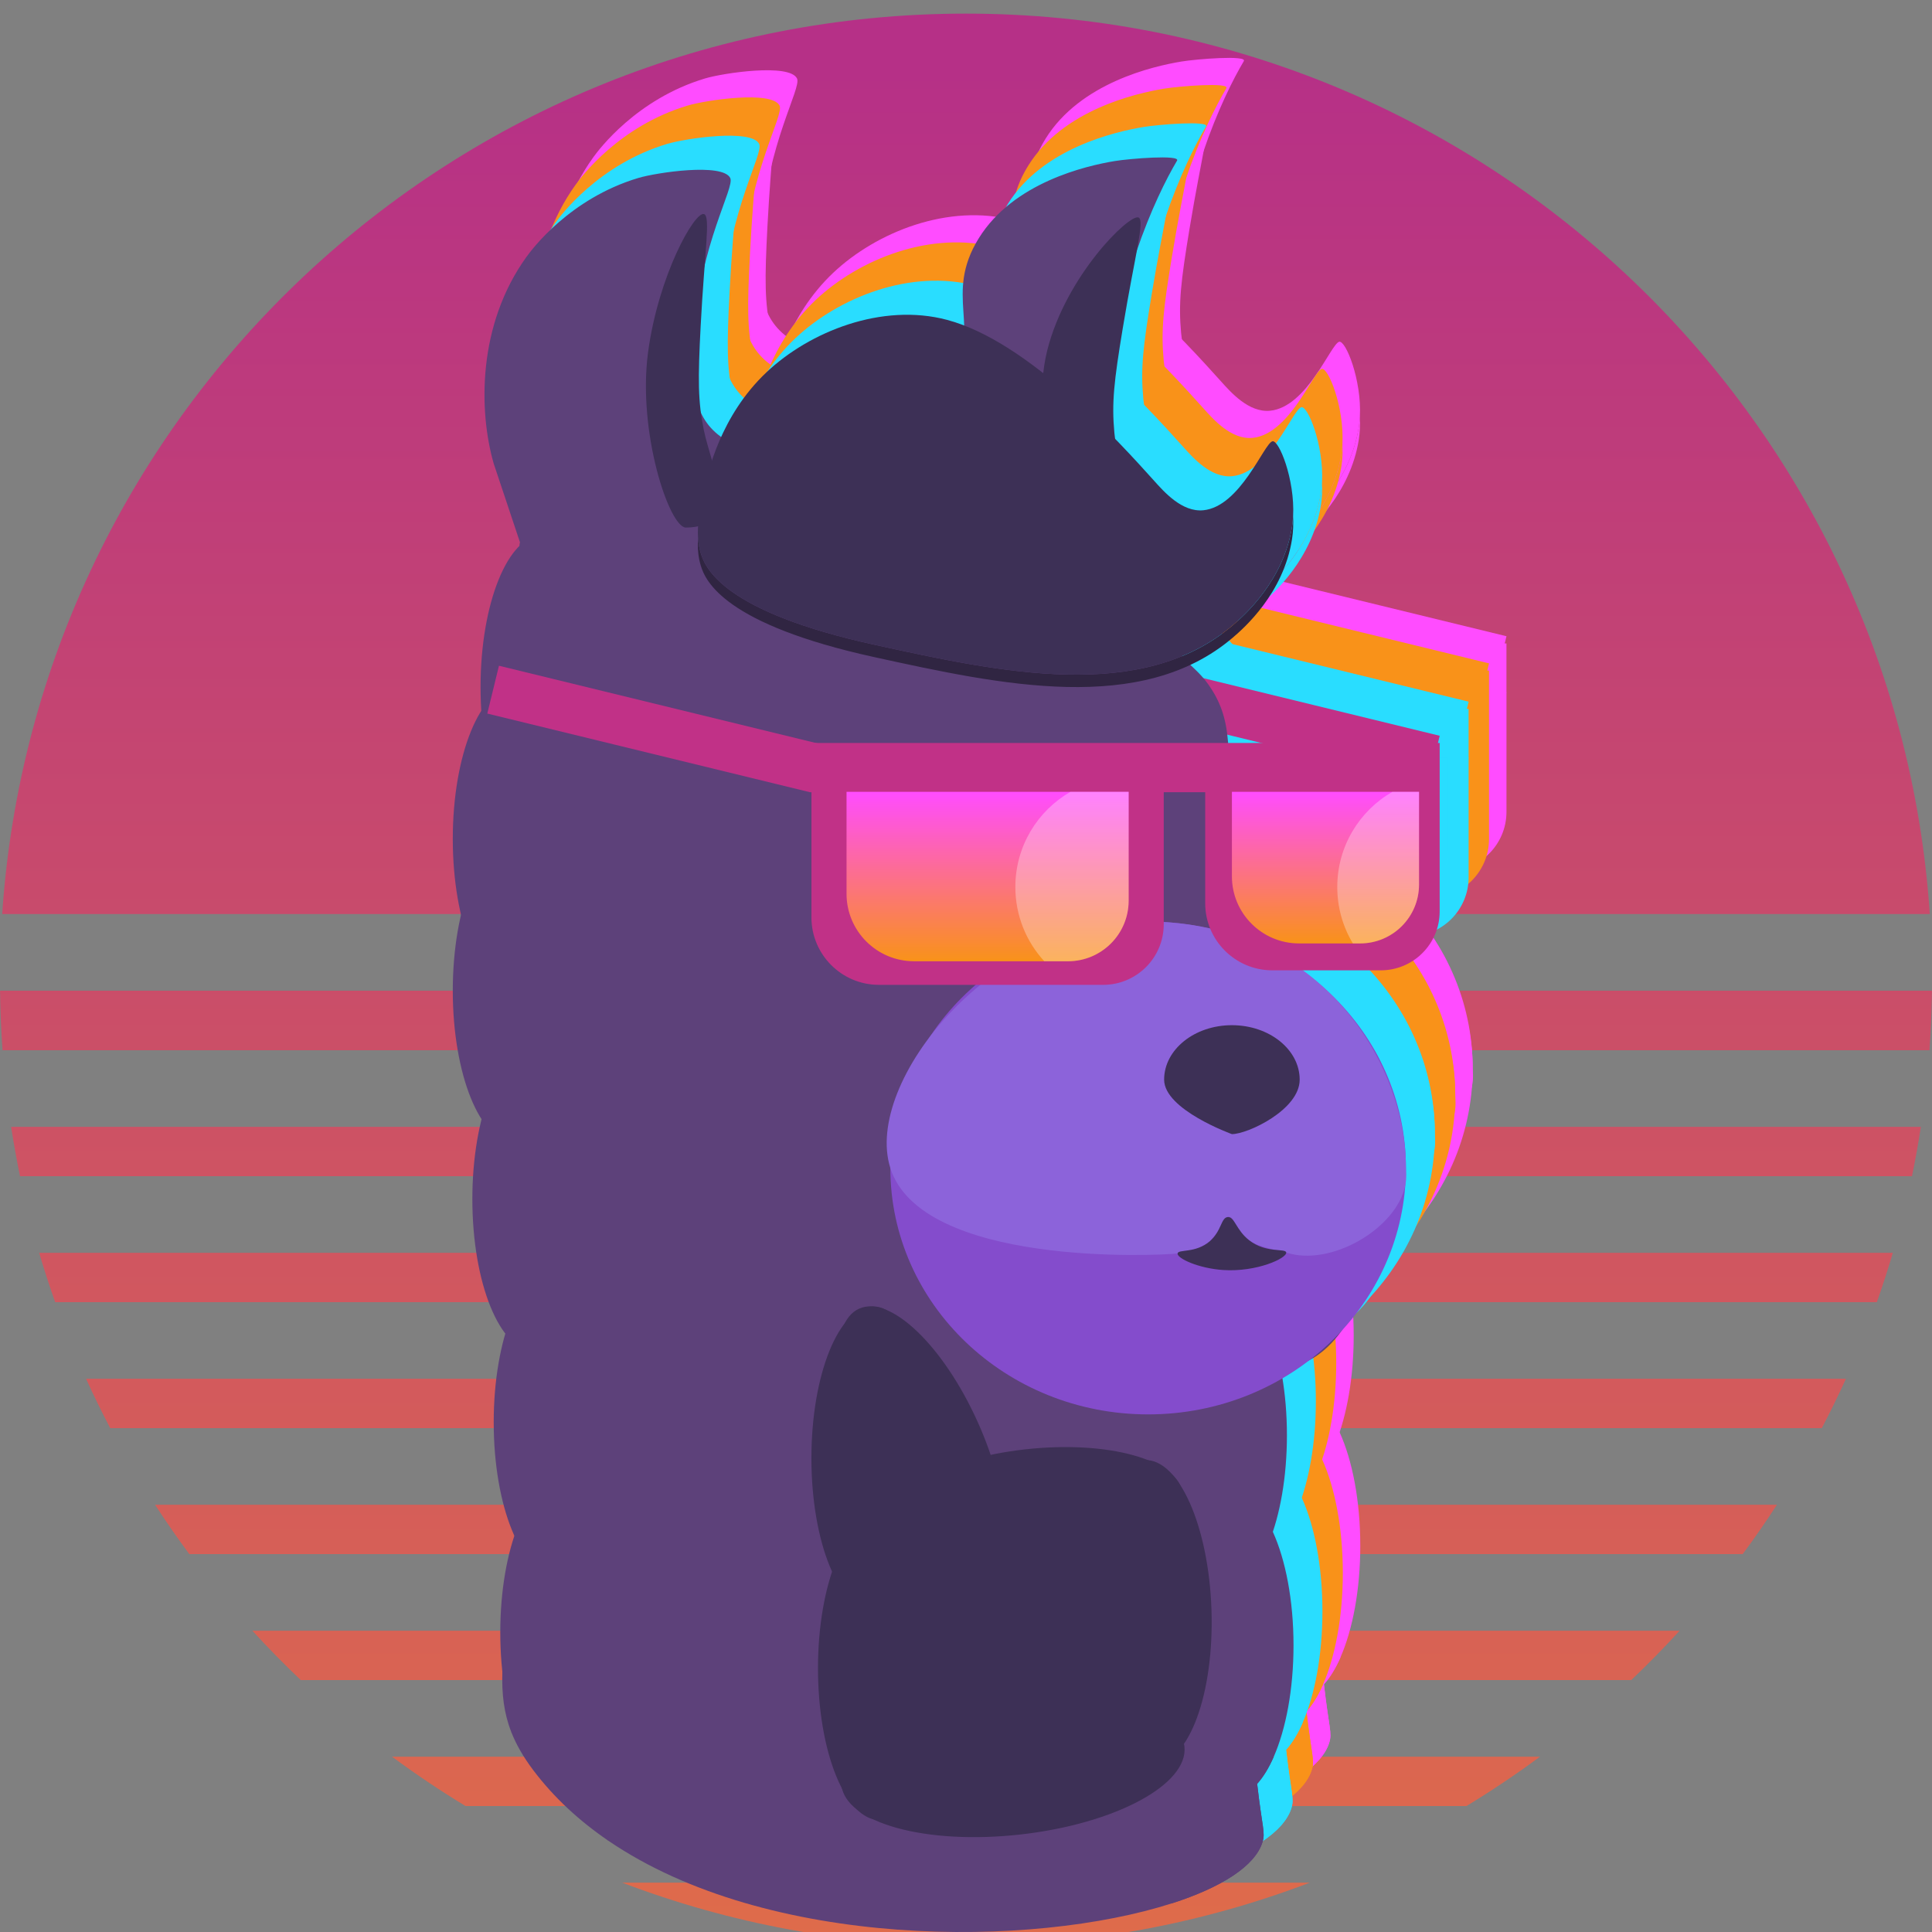<svg width="1135" height="1135" viewBox="0 0 1135 1135" fill="none" xmlns="http://www.w3.org/2000/svg">
<rect x="0" y="0" width="1135" height="1135" fill="#808080" stroke="none"/>
<g clip-path="url(#clip0_1505_165)">
<path fill-rule="evenodd" clip-rule="evenodd" d="M1.494 617C0.658 605.426 0.168 593.756 0.036 582H1134.96C1134.83 593.756 1134.34 605.426 1133.51 617H1.494ZM6.55 662C8.042 671.751 9.781 681.419 11.762 691H1123.24C1125.22 681.419 1126.96 671.751 1128.45 662H6.55ZM32.41 765C29.027 755.448 25.893 745.779 23.015 736H1111.99C1109.11 745.779 1105.97 755.448 1102.59 765H32.41ZM50.563 810C55.025 819.819 59.758 829.489 64.753 839H1070.25C1075.24 829.489 1079.98 819.819 1084.44 810H50.563ZM111.22 913C104.222 903.554 97.51 893.883 91.097 884H1043.9C1037.49 893.883 1030.78 903.554 1023.78 913H111.22ZM148.269 958C157.399 968.001 166.883 977.674 176.699 987H958.301C968.117 977.674 977.6 968.001 986.73 958H148.269ZM273.492 1061C258.633 1051.98 244.222 1042.3 230.298 1032H904.702C890.778 1042.3 876.366 1051.98 861.508 1061H273.492ZM365.51 1106C428.263 1129.91 496.353 1143 567.5 1143C638.647 1143 706.737 1129.91 769.49 1106H365.51ZM567.5 8C267.017 8 21.079 241.533 1.285 537H1133.71C1113.92 241.533 867.982 8 567.5 8Z" fill="url(#paint0_linear_1505_165)"/>
<g clip-path="url(#clip1_1505_165)">
<path d="M885.02 373.77L695.257 327.516L688.396 355.616L878.159 401.87L885.02 373.77Z" fill="#FF4CFF"/>
<path d="M850.378 669.603C842.744 694.714 831.283 732.414 803.417 742.874C800.466 743.978 796.274 745.185 791.865 746.892C783.924 749.954 775.265 754.667 771.882 763.443C770.013 768.303 770.446 772.64 770.606 774.37C772.053 790.158 772.269 806.003 772.189 821.859C772.098 837.272 771.722 852.695 771.905 868.096C771.984 874.789 772.167 881.471 772.531 888.153C774.662 927.503 773.807 936.917 774.741 954.856C775.049 960.65 775.55 967.343 776.393 976.21C776.872 981.219 777.339 985.612 777.772 989.482C780.734 1015.41 782.705 1017.95 780.893 1023.78C776.541 1037.77 756.786 1050.33 727.712 1059.68C645.935 1085.99 490.414 1086.91 396.64 1022.92C379.585 1011.29 364.581 997.519 352.425 981.355C346.569 973.569 342.422 966.296 339.586 959.022C335.199 947.799 333.958 936.609 334.345 923.565V923.519C334.937 903.838 339.267 879.957 342.206 845.467C342.354 843.771 342.491 842.052 342.627 840.3C344.838 812.184 346.034 777.216 343.664 732.243C343.277 724.73 342.775 716.944 342.172 708.851C341.317 697.446 340.246 685.437 338.913 672.813C336.612 650.947 334.094 629.934 331.69 609.468C330.54 599.702 329.423 590.049 328.352 580.487C325.675 556.493 323.374 533.055 321.995 509.607C320.833 489.949 320.32 470.291 320.765 450.303C321.232 429.529 322.747 408.403 325.675 386.559C327.338 374.015 329.48 361.232 332.157 348.131C336.065 328.86 341.146 308.928 347.595 288.098C350.283 279.424 344.416 268.349 344.393 262.225C344.393 261.439 344.484 260.745 344.701 260.142C329.4 214.326 329.264 213.859 329.264 213.859C320.389 183.058 319.66 132.37 348.563 92.371C351.742 87.966 373.912 58.177 414.185 46.089C424.985 42.856 463.72 37.096 468.221 46.089C471.035 51.7 450.687 84.335 446.996 136.73C445.583 156.763 444.045 178.459 456.646 192.653C484.216 223.705 571.028 209.249 598.177 164.367C616.257 134.476 593.404 115.034 614.264 81.443C634.611 48.684 677.288 38.929 694.047 36.151C702.774 34.694 732.862 32.281 730.709 35.901C718.484 56.47 693.147 109.957 687.61 184.287C684.158 230.66 699.174 292.856 735.22 328.917C741.224 334.938 745.963 338.364 751.295 346.913C764.385 367.891 761.298 387.959 759.669 447.833C758.951 474.07 758.621 487.274 760.307 491.542C773.727 525.588 813.317 517.017 840.079 549.401C874.325 590.812 853.807 658.334 850.378 669.603Z" fill="#FF4CFF"/>
<path d="M759.077 873.867C779.06 873.867 795.26 833.938 795.26 784.683C795.26 735.428 779.06 695.499 759.077 695.499C739.093 695.499 722.893 735.428 722.893 784.683C722.893 833.938 739.093 873.867 759.077 873.867Z" fill="#FF4CFF"/>
<path d="M799.133 908.095C799.133 934.014 794.645 957.349 787.49 973.649C784.642 980.137 781.361 985.51 777.772 989.482C773.249 994.502 768.225 997.291 762.939 997.291C753.471 997.291 744.847 988.321 738.399 973.649C731.244 957.349 726.755 934.014 726.755 908.095C726.755 886.525 729.866 866.742 735.026 851.318C741.668 831.524 751.705 818.911 762.939 818.911C766.14 818.911 769.239 819.936 772.189 821.86C777.772 825.468 782.819 832.286 787 841.461C794.439 857.795 799.133 881.596 799.133 908.095Z" fill="#FF4CFF"/>
<path d="M777.772 989.482C780.734 1015.41 782.705 1017.95 780.894 1023.78C776.542 1037.77 756.787 1050.33 727.712 1059.68C727.086 1053.1 726.755 1046.24 726.755 1039.18C726.755 1013.27 731.233 989.938 738.399 973.649C744.847 958.965 753.471 949.995 762.939 949.995C767.074 949.995 771.05 951.703 774.741 954.856C779.526 958.908 783.856 965.374 787.49 973.649C784.642 980.137 781.361 985.51 777.772 989.482Z" fill="#FF4CFF"/>
<path d="M552.105 887.367C572.089 887.367 588.288 847.438 588.288 798.183C588.288 748.928 572.089 708.999 552.105 708.999C532.122 708.999 515.922 748.928 515.922 798.183C515.922 847.438 532.122 887.367 552.105 887.367Z" fill="#FF4CFF"/>
<path d="M555.967 1010.78C575.951 1010.78 592.15 970.851 592.15 921.595C592.15 872.34 575.951 832.411 555.967 832.411C535.984 832.411 519.784 872.34 519.784 921.595C519.784 970.851 535.984 1010.78 555.967 1010.78Z" fill="#FF4CFF"/>
<path d="M617.23 872.982C635.452 864.785 633.816 821.731 613.576 776.819C593.336 731.906 562.157 702.143 543.935 710.34C525.714 718.537 527.35 761.591 547.59 806.504C567.829 851.416 599.009 881.179 617.23 872.982Z" fill="#FF4CFF"/>
<path d="M649.338 864.863C698.325 859.346 736.224 838.791 733.986 818.951C731.748 799.11 690.221 787.498 641.233 793.014C592.245 798.53 554.347 819.085 556.585 838.926C558.823 858.766 600.35 870.379 649.338 864.863Z" fill="#FF4CFF"/>
<path d="M717.743 977.541C737.715 976.876 752.574 936.43 750.931 887.202C749.288 837.974 731.765 798.607 711.793 799.272C691.821 799.938 676.962 840.384 678.605 889.612C680.248 938.839 697.771 978.207 717.743 977.541Z" fill="#FF4CFF"/>
<path d="M637.39 975.521C680.863 974.072 714.878 936.154 713.365 890.828C711.852 845.502 675.384 809.933 631.912 811.381C588.439 812.829 554.424 850.748 555.937 896.073C557.45 941.399 593.918 976.969 637.39 975.521Z" fill="#FF4CFF"/>
<path d="M638.823 1019.23C694.476 1012.96 737.552 989.795 735.036 967.487C732.519 945.179 685.364 932.174 629.711 938.441C574.058 944.707 530.982 967.872 533.498 990.18C536.015 1012.49 583.17 1025.49 638.823 1019.23Z" fill="#FF4CFF"/>
<path d="M713.722 772.447C797.362 772.447 865.165 707.633 865.165 627.681C865.165 547.728 797.362 482.914 713.722 482.914C630.082 482.914 562.279 547.728 562.279 627.681C562.279 707.633 630.082 772.447 713.722 772.447Z" fill="#FF4CFF"/>
<path d="M562.279 627.681C546.272 577.243 622.512 482.345 713.722 482.914C815.63 483.552 865.427 566.748 865.165 627.681C865.165 629.331 865.769 633.201 864.778 637.971C859.492 663.593 820.654 685.949 794.827 677.344C790.862 676.023 779.173 674.635 773.044 670.15C764.215 663.707 764.75 655.694 760.615 656.422C758.997 656.707 757.721 662.523 749.871 670.799C749.871 670.799 743.423 676.456 731.016 677.901C718.724 679.336 580.633 685.562 562.256 627.681H562.279Z" fill="#FF4CFF"/>
<path d="M798.267 258.218C793.232 290.113 770.15 310.408 763.52 316.065C709.86 361.915 627.001 343.794 553.153 327.63C464.837 308.314 453.615 282.953 450.858 273.642C449.32 268.428 448.967 263.295 449.332 257.888C449.537 260.722 450.015 263.522 450.858 266.357C453.615 275.668 464.837 301.029 553.153 320.345C627.001 336.509 709.86 354.63 763.52 308.78C770.15 303.123 793.232 282.828 798.267 250.933C798.575 248.953 798.78 246.926 798.894 244.889C799.11 249.362 798.951 253.881 798.267 258.218Z" fill="#FF4CFF"/>
<path d="M357.734 434.344C377.718 434.344 393.918 394.415 393.918 345.16C393.918 295.905 377.718 255.976 357.734 255.976C337.751 255.976 321.551 295.905 321.551 345.16C321.551 394.415 337.751 434.344 357.734 434.344Z" fill="#FF4CFF"/>
<path d="M341.42 523.539C361.403 523.539 377.603 483.61 377.603 434.355C377.603 385.1 361.403 345.171 341.42 345.171C321.436 345.171 305.237 385.1 305.237 434.355C305.237 483.61 321.436 523.539 341.42 523.539Z" fill="#FF4CFF"/>
<path d="M341.42 612.724C361.403 612.724 377.603 572.795 377.603 523.539C377.603 474.284 361.403 434.355 341.42 434.355C321.436 434.355 305.237 474.284 305.237 523.539C305.237 572.795 321.436 612.724 341.42 612.724Z" fill="#FF4CFF"/>
<path d="M352.904 735.18C372.887 735.18 389.087 695.251 389.087 645.996C389.087 596.74 372.887 556.811 352.904 556.811C332.92 556.811 316.72 596.74 316.72 645.996C316.72 695.251 332.92 735.18 352.904 735.18Z" fill="#FF4CFF"/>
<path d="M365.447 866.298C385.43 866.298 401.63 826.369 401.63 777.114C401.63 727.859 385.43 687.93 365.447 687.93C345.463 687.93 329.264 727.859 329.264 777.114C329.264 826.369 345.463 866.298 365.447 866.298Z" fill="#FF4CFF"/>
<path d="M369.309 989.721C389.293 989.721 405.492 949.792 405.492 900.537C405.492 851.282 389.293 811.353 369.309 811.353C349.326 811.353 333.126 851.282 333.126 900.537C333.126 949.792 349.326 989.721 369.309 989.721Z" fill="#FF4CFF"/>
<path d="M396.64 1022.93C395.945 1005.12 393.131 988.856 388.814 975.675C382.183 955.402 372.021 942.426 360.628 942.426C353.451 942.426 346.752 947.582 341.124 956.461C340.6 957.292 340.087 958.134 339.586 959.022L396.64 1022.93Z" fill="#FF4CFF"/>
<path d="M515.91 406.695H722.893V484.531C722.893 504.166 706.943 520.102 687.291 520.102H555.591C533.694 520.102 515.922 502.345 515.922 480.467V406.684L515.91 406.695Z" fill="#FF4CFF"/>
<path d="M747.262 406.695H885.011V476.984C885.011 496.073 869.495 511.576 850.389 511.576H786.715C764.944 511.576 747.262 493.91 747.262 472.158V406.695Z" fill="#FF4CFF"/>
<path d="M522.121 378.888L332.359 332.634L325.498 360.733L515.26 406.987L522.121 378.888Z" fill="#FF4CFF"/>
<path d="M885 377.999H515.067V406.923H885V377.999Z" fill="#FF4CFF"/>
<path d="M702.272 406.695V470.666C702.272 490.313 686.323 506.238 666.659 506.238H576.212C554.304 506.238 536.543 488.492 536.543 466.603V406.695H702.272Z" fill="#FF4CFF"/>
<path d="M872.867 406.695V461.173C872.867 480.285 857.373 495.765 838.244 495.765H802.392C780.609 495.765 762.939 478.122 762.939 456.347V406.695H872.867Z" fill="#FF4CFF"/>
<path d="M798.894 244.809V244.889C798.78 246.926 798.575 248.952 798.267 250.933C793.232 282.828 770.15 303.123 763.52 308.78C709.86 354.63 627.001 336.509 553.153 320.345C464.837 301.029 453.615 275.668 450.858 266.357C450.015 263.522 449.537 260.722 449.331 257.888C448.682 249.339 450.528 240.495 452.783 229.716C454.994 219.186 462.41 185.869 489.457 160.292C514.862 136.274 557.403 119.28 595.614 129.445C643.6 142.205 696.508 200.951 717.208 223.933C723.018 230.387 733.58 242.521 746.157 241.292C767.906 239.141 781.68 202.329 786.681 200.792C790.498 199.619 800.033 223.159 798.894 244.809Z" fill="#FF4CFF"/>
<path d="M452.783 67.295C447.155 65.712 426.011 103.526 419.972 148.283C413.615 195.351 432.447 251.445 442.165 251.457C474.976 251.457 456.908 214.554 452.783 194.566C449.195 177.207 449.195 164.674 450.858 132.859C453.137 89.104 456.828 68.433 452.783 67.295Z" fill="#FF4CFF"/>
<path d="M708.071 69.287C702.66 67.09 665.463 103.515 654.469 147.327C642.916 193.393 667.342 250.034 677.003 251.115C709.609 254.769 695.767 216.079 693.887 195.761C692.258 178.117 693.648 165.653 698.843 134.225C705.975 90.994 711.956 70.869 708.06 69.287H708.071Z" fill="#FF4CFF"/>
<path d="M802.756 575.798C802.756 593.475 772.212 607.795 762.939 607.795C762.939 607.795 723.121 593.464 723.121 575.798C723.121 558.132 740.951 543.801 762.939 543.801C784.927 543.801 802.756 558.132 802.756 575.798Z" fill="#FF4CFF"/>
<path d="M760.512 656.525C756.502 656.798 756.946 664.732 749.894 670.787C741.646 677.879 731.381 675.318 731.039 677.89C730.652 680.793 743.377 686.678 757.835 687.634C777.601 688.931 795.328 680.679 794.85 677.332C794.462 674.691 783.058 677.97 773.067 670.138C765.388 664.128 764.522 656.24 760.512 656.513V656.525Z" fill="#FF4CFF"/>
<path opacity="0.3" d="M702.272 406.695V470.666C702.272 490.313 686.323 506.238 666.659 506.238H652.714C642.164 494.764 635.716 479.442 635.716 462.619C635.716 438.703 648.738 417.827 668.094 406.695H702.272Z" fill="#FF4CFF"/>
<path opacity="0.3" d="M872.867 406.695V461.173C872.867 480.285 857.373 495.765 838.244 495.765H834.006C828.185 486.079 824.835 474.741 824.835 462.619C824.835 438.703 837.857 417.827 857.225 406.695H872.867Z" fill="#FF4CFF"/>
<path d="M874.776 389.715L685.013 343.461L678.152 371.561L867.915 417.815L874.776 389.715Z" fill="#F99219"/>
<path d="M840.124 685.539C832.491 710.65 821.03 748.349 793.163 758.81C790.213 759.914 786.02 761.121 781.611 762.828C773.67 765.89 765.012 770.603 761.628 779.379C759.76 784.239 760.193 788.576 760.352 790.306C761.799 806.094 762.016 821.939 761.936 837.795C761.845 853.208 761.469 868.631 761.651 884.032C761.731 890.725 761.913 897.407 762.278 904.089C764.408 943.439 763.554 952.853 764.488 970.792C764.796 976.586 765.297 983.279 766.14 992.146C766.618 997.154 767.086 1001.55 767.518 1005.42C770.481 1031.35 772.451 1033.89 770.64 1039.71C766.288 1053.7 746.533 1066.27 717.459 1075.62C635.682 1101.92 480.16 1102.84 386.387 1038.86C369.332 1027.23 354.328 1013.45 342.172 997.291C336.316 989.505 332.169 982.232 329.332 974.958C324.946 963.735 323.704 952.545 324.091 939.501V939.455C324.684 919.774 329.013 895.893 331.952 861.403C332.101 859.707 332.237 857.988 332.374 856.235C334.584 828.12 335.78 793.152 333.411 748.179C333.023 740.666 332.522 732.88 331.918 724.787C331.064 713.382 329.993 701.373 328.66 688.749C326.359 666.883 323.841 645.87 321.437 625.404C320.286 615.638 319.17 605.985 318.099 596.423C315.422 572.429 313.12 548.991 311.742 525.543C310.58 505.885 310.067 486.227 310.511 466.238C310.978 445.465 312.494 424.338 315.422 402.495C317.085 389.951 319.227 377.168 321.904 364.067C325.812 344.796 330.893 324.864 337.341 304.034C340.03 295.36 334.163 284.285 334.14 278.161C334.14 277.375 334.231 276.681 334.447 276.078C319.147 230.262 319.01 229.795 319.01 229.795C310.135 198.993 309.406 148.306 338.31 108.307C341.488 103.902 363.658 74.113 403.932 62.024C414.732 58.792 453.467 53.032 457.967 62.024C460.781 67.636 440.434 100.271 436.743 152.666C435.33 172.699 433.792 194.395 446.392 208.589C473.963 239.641 560.775 225.185 587.924 180.303C606.004 150.412 583.15 130.97 604.01 97.379C624.358 64.62 667.035 54.865 683.793 52.087C692.52 50.63 722.608 48.217 720.455 51.837C708.231 72.406 682.893 125.893 677.357 200.223C673.905 246.596 688.92 308.792 724.967 344.852C730.971 350.874 735.71 354.3 741.042 362.849C754.132 383.827 751.045 403.895 749.415 463.768C748.698 490.006 748.367 503.21 750.053 507.478C763.474 541.524 803.064 532.953 829.825 565.337C864.072 606.748 843.553 674.27 840.124 685.539Z" fill="#F99219"/>
<path d="M748.823 889.803C768.807 889.803 785.006 849.874 785.006 800.619C785.006 751.364 768.807 711.435 748.823 711.435C728.84 711.435 712.64 751.364 712.64 800.619C712.64 849.874 728.84 889.803 748.823 889.803Z" fill="#F99219"/>
<path d="M788.88 924.031C788.88 949.95 784.391 973.285 777.236 989.585C774.388 996.073 771.107 1001.45 767.518 1005.42C762.996 1010.44 757.971 1013.23 752.685 1013.23C743.218 1013.23 734.594 1004.26 728.145 989.585C720.991 973.285 716.502 949.95 716.502 924.031C716.502 902.461 719.612 882.678 724.773 867.254C731.415 847.459 741.452 834.847 752.685 834.847C755.887 834.847 758.985 835.872 761.936 837.795C767.519 841.404 772.565 848.222 776.747 857.397C784.186 873.731 788.88 897.532 788.88 924.031Z" fill="#F99219"/>
<path d="M767.518 1005.42C770.481 1031.35 772.452 1033.89 770.64 1039.71C766.288 1053.7 746.533 1066.27 717.459 1075.62C716.832 1069.04 716.502 1062.17 716.502 1055.12C716.502 1029.21 720.979 1005.87 728.145 989.585C734.594 974.901 743.218 965.931 752.685 965.931C756.821 965.931 760.797 967.639 764.488 970.792C769.273 974.844 773.602 981.31 777.236 989.585C774.388 996.073 771.107 1001.45 767.518 1005.42Z" fill="#F99219"/>
<path d="M541.852 903.303C561.835 903.303 578.035 863.374 578.035 814.119C578.035 764.864 561.835 724.935 541.852 724.935C521.868 724.935 505.668 764.864 505.668 814.119C505.668 863.374 521.868 903.303 541.852 903.303Z" fill="#F99219"/>
<path d="M545.714 1026.72C565.697 1026.72 581.897 986.786 581.897 937.531C581.897 888.276 565.697 848.347 545.714 848.347C525.73 848.347 509.531 888.276 509.531 937.531C509.531 986.786 525.73 1026.72 545.714 1026.72Z" fill="#F99219"/>
<path d="M606.978 888.919C625.2 880.722 623.564 837.668 603.324 792.755C583.084 747.843 551.905 718.08 533.684 726.277C515.462 734.474 517.098 777.528 537.338 822.44C557.578 867.353 588.757 897.116 606.978 888.919Z" fill="#F99219"/>
<path d="M639.089 880.798C688.077 875.282 725.975 854.727 723.737 834.886C721.499 815.046 679.973 803.434 630.985 808.95C581.997 814.466 544.099 835.021 546.337 854.862C548.574 874.702 590.101 886.314 639.089 880.798Z" fill="#F99219"/>
<path d="M707.491 993.468C727.464 992.803 742.323 952.357 740.68 903.129C739.036 853.901 721.514 814.534 701.541 815.199C681.569 815.865 666.71 856.311 668.353 905.539C669.996 954.766 687.519 994.134 707.491 993.468Z" fill="#F99219"/>
<path d="M627.127 991.459C670.6 990.01 704.615 952.092 703.102 906.767C701.589 861.441 665.121 825.871 621.649 827.319C578.176 828.768 544.161 866.686 545.674 912.012C547.187 957.338 583.655 992.907 627.127 991.459Z" fill="#F99219"/>
<path d="M628.575 1035.16C684.228 1028.89 727.304 1005.73 724.787 983.422C722.271 961.114 675.116 948.11 619.463 954.377C563.81 960.643 520.734 983.808 523.25 1006.12C525.766 1028.42 572.922 1041.43 628.575 1035.16Z" fill="#F99219"/>
<path d="M703.469 788.383C787.108 788.383 854.912 723.569 854.912 643.616C854.912 563.664 787.108 498.85 703.469 498.85C619.829 498.85 552.025 563.664 552.025 643.616C552.025 723.569 619.829 788.383 703.469 788.383Z" fill="#F99219"/>
<path d="M552.025 643.616C536.019 593.179 612.259 498.281 703.469 498.85C805.377 499.488 855.174 582.684 854.912 643.616C854.912 645.267 855.516 649.137 854.525 653.906C849.238 679.529 810.401 701.885 784.573 693.28C780.609 691.959 768.92 690.57 762.791 686.086C753.961 679.643 754.497 671.629 750.361 672.358C748.743 672.643 747.467 678.459 739.618 686.734C739.618 686.734 733.17 692.392 720.763 693.837C708.47 695.272 570.379 701.498 552.003 643.616H552.025Z" fill="#F99219"/>
<path d="M788.014 274.154C782.978 306.049 759.897 326.344 753.266 332.001C699.607 377.851 616.747 359.73 542.9 343.566C454.584 324.25 443.362 298.889 440.605 289.578C439.067 284.364 438.714 279.231 439.078 273.824C439.283 276.658 439.762 279.458 440.605 282.293C443.362 291.604 454.584 316.965 542.9 336.281C616.747 352.445 699.607 370.566 753.266 324.716C759.897 319.059 782.978 298.764 788.014 266.869C788.322 264.888 788.527 262.862 788.641 260.825C788.857 265.298 788.698 269.817 788.014 274.154Z" fill="#F99219"/>
<path d="M347.481 450.28C367.464 450.28 383.664 410.351 383.664 361.096C383.664 311.841 367.464 271.912 347.481 271.912C327.497 271.912 311.298 311.841 311.298 361.096C311.298 410.351 327.497 450.28 347.481 450.28Z" fill="#F99219"/>
<path d="M331.166 539.475C351.15 539.475 367.35 499.546 367.35 450.291C367.35 401.036 351.15 361.107 331.166 361.107C311.183 361.107 294.983 401.036 294.983 450.291C294.983 499.546 311.183 539.475 331.166 539.475Z" fill="#F99219"/>
<path d="M331.166 628.66C351.15 628.66 367.35 588.73 367.35 539.475C367.35 490.22 351.15 450.291 331.166 450.291C311.183 450.291 294.983 490.22 294.983 539.475C294.983 588.73 311.183 628.66 331.166 628.66Z" fill="#F99219"/>
<path d="M342.65 751.116C362.634 751.116 378.834 711.186 378.834 661.931C378.834 612.676 362.634 572.747 342.65 572.747C322.667 572.747 306.467 612.676 306.467 661.931C306.467 711.186 322.667 751.116 342.65 751.116Z" fill="#F99219"/>
<path d="M355.193 882.234C375.177 882.234 391.377 842.305 391.377 793.05C391.377 743.795 375.177 703.866 355.193 703.866C335.21 703.866 319.01 743.795 319.01 793.05C319.01 842.305 335.21 882.234 355.193 882.234Z" fill="#F99219"/>
<path d="M359.056 1005.66C379.039 1005.66 395.239 965.728 395.239 916.473C395.239 867.218 379.039 827.289 359.056 827.289C339.072 827.289 322.873 867.218 322.873 916.473C322.873 965.728 339.072 1005.66 359.056 1005.66Z" fill="#F99219"/>
<path d="M386.387 1038.86C385.692 1021.06 382.878 1004.79 378.56 991.611C371.93 971.338 361.767 958.362 350.375 958.362C343.197 958.362 336.498 963.518 330.87 972.397C330.346 973.228 329.834 974.07 329.332 974.958L386.387 1038.86Z" fill="#F99219"/>
<path d="M505.657 422.631H712.64V500.466C712.64 520.102 696.69 536.038 677.037 536.038H545.338C523.441 536.038 505.668 518.281 505.668 496.403V422.62L505.657 422.631Z" fill="#F99219"/>
<path d="M737.009 422.631H874.758V492.92C874.758 512.009 859.241 527.512 840.136 527.512H776.462C754.69 527.512 737.009 509.846 737.009 488.093V422.631Z" fill="#F99219"/>
<path d="M511.866 394.821L322.103 348.567L315.242 376.667L505.005 422.921L511.866 394.821Z" fill="#F99219"/>
<path d="M874.747 393.935H504.814V422.859H874.747V393.935Z" fill="#F99219"/>
<path d="M692.019 422.631V486.602C692.019 506.249 676.069 522.173 656.405 522.173H565.959C544.051 522.173 526.289 504.428 526.289 482.539V422.631H692.019Z" fill="#F99219"/>
<path d="M862.613 422.631V477.109C862.613 496.221 847.119 511.701 827.991 511.701H792.138C770.355 511.701 752.685 494.058 752.685 472.283V422.631H862.613Z" fill="#F99219"/>
<path d="M788.641 260.745V260.825C788.527 262.862 788.322 264.888 788.014 266.869C782.978 298.764 759.897 319.059 753.266 324.716C699.607 370.566 616.747 352.445 542.9 336.281C454.584 316.965 443.362 291.604 440.605 282.293C439.762 279.458 439.283 276.658 439.078 273.824C438.429 265.275 440.274 256.431 442.53 245.651C444.74 235.122 452.157 201.805 479.203 176.228C504.609 152.21 547.149 135.216 585.36 145.381C633.347 158.141 686.254 216.887 706.955 239.869C712.765 246.323 723.326 258.457 735.904 257.228C757.652 255.076 771.426 218.264 776.428 216.728C780.244 215.555 789.78 239.095 788.641 260.745Z" fill="#F99219"/>
<path d="M442.53 83.231C436.902 81.648 415.757 119.462 409.719 164.219C403.362 211.287 422.194 267.381 431.912 267.393C464.723 267.393 446.654 230.49 442.53 210.501C438.941 193.143 438.941 180.61 440.605 148.795C442.883 105.04 446.574 84.369 442.53 83.231Z" fill="#F99219"/>
<path d="M697.818 85.222C692.406 83.026 655.209 119.451 644.215 163.263C632.663 209.329 657.089 265.97 666.75 267.051C699.356 270.705 685.514 232.015 683.634 211.697C682.005 194.053 683.395 181.589 688.59 150.161C695.722 106.929 701.703 86.805 697.807 85.222H697.818Z" fill="#F99219"/>
<path d="M792.503 591.734C792.503 609.411 761.959 623.731 752.685 623.731C752.685 623.731 712.868 609.4 712.868 591.734C712.868 574.068 730.697 559.737 752.685 559.737C774.673 559.737 792.503 574.068 792.503 591.734Z" fill="#F99219"/>
<path d="M750.259 672.46C746.248 672.734 746.693 680.667 739.641 686.723C731.392 693.815 721.127 691.253 720.786 693.826C720.398 696.729 733.124 702.613 747.581 703.57C767.348 704.867 785.075 696.615 784.596 693.268C784.209 690.627 772.805 693.906 762.813 686.074C755.135 680.064 754.269 672.176 750.259 672.449V672.46Z" fill="#F99219"/>
<path opacity="0.3" d="M692.019 422.631V486.602C692.019 506.249 676.069 522.173 656.405 522.173H642.461C631.911 510.7 625.463 495.378 625.463 478.555C625.463 454.639 638.485 433.763 657.841 422.631H692.019Z" fill="#F99219"/>
<path opacity="0.3" d="M862.613 422.631V477.109C862.613 496.221 847.119 511.701 827.991 511.701H823.753C817.931 502.015 814.582 490.677 814.582 478.555C814.582 454.639 827.604 433.763 846.971 422.631H862.613Z" fill="#F99219"/>
<path d="M862.781 412.222L673.019 365.969L666.157 394.068L855.92 440.322L862.781 412.222Z" fill="#29DDFF"/>
<path d="M828.139 708.054C820.506 733.165 809.045 770.865 781.178 781.325C778.227 782.43 774.035 783.636 769.626 785.344C761.685 788.406 753.027 793.118 749.643 801.894C747.775 806.755 748.208 811.091 748.367 812.822C749.814 828.61 750.03 844.454 749.951 860.311C749.859 875.723 749.484 891.147 749.666 906.547C749.746 913.24 749.928 919.922 750.292 926.604C752.423 965.954 751.568 975.368 752.503 993.307C752.81 999.101 753.311 1005.79 754.155 1014.66C754.633 1019.67 755.1 1024.06 755.533 1027.93C758.495 1053.86 760.466 1056.4 758.655 1062.23C754.303 1076.22 734.548 1088.79 705.474 1098.13C623.697 1124.44 468.175 1125.36 374.401 1061.38C357.347 1049.74 342.342 1035.97 330.186 1019.81C324.33 1012.02 320.184 1004.75 317.347 997.473C312.961 986.25 311.719 975.06 312.106 962.016V961.97C312.699 942.289 317.028 918.408 319.967 883.918C320.115 882.222 320.252 880.504 320.389 878.751C322.599 850.635 323.795 815.667 321.425 770.694C321.038 763.181 320.537 755.395 319.933 747.302C319.078 735.897 318.008 723.888 316.675 711.264C314.373 689.398 311.855 668.385 309.452 647.919C308.301 638.153 307.184 628.5 306.114 618.939C303.436 594.944 301.135 571.506 299.756 548.058C298.594 528.4 298.082 508.742 298.526 488.754C298.993 467.98 300.508 446.854 303.436 425.01C305.1 412.466 307.241 399.683 309.919 386.582C313.826 367.311 318.908 347.379 325.356 326.549C328.044 317.875 322.177 306.8 322.154 300.676C322.154 299.89 322.246 299.196 322.462 298.593C307.162 252.777 307.025 252.31 307.025 252.31C298.15 221.509 297.421 170.821 326.324 130.822C329.503 126.417 351.673 96.628 391.946 84.54C402.746 81.307 441.482 75.547 445.982 84.54C448.796 90.151 428.448 122.786 424.757 175.181C423.344 195.214 421.806 216.91 434.407 231.104C461.977 262.157 548.79 247.7 575.938 202.818C594.019 172.927 571.165 153.485 592.025 119.894C612.372 87.135 655.049 77.38 671.808 74.602C680.535 73.145 710.623 70.732 708.47 74.352C696.245 94.921 670.908 148.408 665.371 222.738C661.919 269.111 676.935 331.307 712.981 367.368C718.985 373.389 723.725 376.815 729.056 385.364C742.147 406.342 739.059 426.41 737.43 486.284C736.712 512.521 736.382 525.725 738.068 529.993C751.489 564.039 791.078 555.468 817.84 587.852C852.086 629.263 831.568 696.785 828.139 708.054Z" fill="#29DDFF"/>
<path d="M736.849 912.319C756.832 912.319 773.032 872.389 773.032 823.134C773.032 773.879 756.832 733.95 736.849 733.95C716.866 733.95 700.666 773.879 700.666 823.134C700.666 872.389 716.866 912.319 736.849 912.319Z" fill="#29DDFF"/>
<path d="M776.894 946.547C776.894 972.465 772.406 995.8 765.251 1012.1C762.403 1018.59 759.122 1023.96 755.533 1027.93C751.01 1032.95 745.986 1035.74 740.7 1035.74C731.232 1035.74 722.608 1026.77 716.16 1012.1C709.005 995.8 704.516 972.465 704.516 946.547C704.516 924.976 707.627 905.193 712.788 889.769C719.43 869.975 729.467 857.362 740.7 857.362C743.901 857.362 747 858.387 749.951 860.311C755.533 863.919 760.58 870.737 764.761 879.912C772.201 896.246 776.894 920.047 776.894 946.547Z" fill="#29DDFF"/>
<path d="M755.533 1027.93C758.495 1053.86 760.466 1056.4 758.655 1062.23C754.303 1076.22 734.548 1088.79 705.473 1098.13C704.847 1091.55 704.516 1084.69 704.516 1077.63C704.516 1051.72 708.994 1028.39 716.16 1012.1C722.608 997.416 731.232 988.447 740.7 988.447C744.835 988.447 748.811 990.154 752.503 993.307C757.287 997.359 761.617 1003.82 765.251 1012.1C762.403 1018.59 759.122 1023.96 755.533 1027.93Z" fill="#29DDFF"/>
<path d="M529.866 925.818C549.85 925.818 566.05 885.889 566.05 836.634C566.05 787.379 549.85 747.45 529.866 747.45C509.883 747.45 493.683 787.379 493.683 836.634C493.683 885.889 509.883 925.818 529.866 925.818Z" fill="#29DDFF"/>
<path d="M533.728 1049.23C553.712 1049.23 569.912 1009.3 569.912 960.047C569.912 910.792 553.712 870.862 533.728 870.862C513.745 870.862 497.545 910.792 497.545 960.047C497.545 1009.3 513.745 1049.23 533.728 1049.23Z" fill="#29DDFF"/>
<path d="M594.991 911.429C613.213 903.231 611.577 860.177 591.337 815.265C571.097 770.353 539.918 740.589 521.696 748.786C503.475 756.984 505.111 800.038 525.351 844.95C545.59 889.862 576.77 919.626 594.991 911.429Z" fill="#29DDFF"/>
<path d="M627.105 903.318C676.093 897.802 713.992 877.246 711.754 857.406C709.516 837.565 667.989 825.953 619.001 831.469C570.013 836.985 532.115 857.541 534.353 877.381C536.591 897.221 578.118 908.834 627.105 903.318Z" fill="#29DDFF"/>
<path d="M695.5 1015.98C715.473 1015.32 730.332 974.871 728.689 925.644C727.045 876.416 709.523 837.049 689.55 837.714C669.578 838.379 654.719 878.826 656.362 928.053C658.005 977.281 675.528 1016.65 695.5 1015.98Z" fill="#29DDFF"/>
<path d="M615.148 1013.97C658.62 1012.53 692.636 974.607 691.123 929.281C689.61 883.955 653.142 848.386 609.669 849.834C566.197 851.283 532.182 889.201 533.695 934.527C535.207 979.853 571.675 1015.42 615.148 1013.97Z" fill="#29DDFF"/>
<path d="M616.591 1057.68C672.244 1051.41 715.32 1028.25 712.804 1005.94C710.287 983.634 663.132 970.629 607.479 976.896C551.826 983.163 508.75 1006.33 511.267 1028.63C513.783 1050.94 560.938 1063.95 616.591 1057.68Z" fill="#29DDFF"/>
<path d="M691.483 810.898C775.123 810.898 842.927 746.084 842.927 666.132C842.927 586.179 775.123 521.365 691.483 521.365C607.844 521.365 540.04 586.179 540.04 666.132C540.04 746.084 607.844 810.898 691.483 810.898Z" fill="#29DDFF"/>
<path d="M540.04 666.132C524.033 615.694 600.273 520.796 691.483 521.365C793.391 522.003 843.189 605.2 842.927 666.132C842.927 667.782 843.53 671.652 842.539 676.422C837.253 702.044 798.415 724.4 772.588 715.795C768.623 714.474 756.935 713.086 750.805 708.601C741.976 702.158 742.511 694.145 738.376 694.873C736.758 695.158 735.482 700.974 727.632 709.25C727.632 709.25 721.184 714.907 708.778 716.352C696.485 717.787 558.394 724.013 540.017 666.132H540.04Z" fill="#29DDFF"/>
<path d="M776.029 296.669C770.993 328.564 747.911 348.859 741.281 354.516C687.621 400.366 604.762 382.245 530.914 366.081C442.598 346.765 431.376 321.404 428.619 312.093C427.081 306.879 426.728 301.746 427.093 296.339C427.298 299.173 427.776 301.974 428.619 304.808C431.376 314.119 442.598 339.48 530.914 358.796C604.762 374.96 687.621 393.081 741.281 347.231C747.911 341.574 770.993 321.279 776.029 289.384C776.336 287.404 776.541 285.377 776.655 283.34C776.872 287.813 776.712 292.332 776.029 296.669Z" fill="#29DDFF"/>
<path d="M335.495 472.795C355.479 472.795 371.679 432.866 371.679 383.611C371.679 334.356 355.479 294.427 335.495 294.427C315.512 294.427 299.312 334.356 299.312 383.611C299.312 432.866 315.512 472.795 335.495 472.795Z" fill="#29DDFF"/>
<path d="M319.181 561.99C339.164 561.99 355.364 522.061 355.364 472.806C355.364 423.551 339.164 383.622 319.181 383.622C299.198 383.622 282.998 423.551 282.998 472.806C282.998 522.061 299.198 561.99 319.181 561.99Z" fill="#29DDFF"/>
<path d="M319.181 651.175C339.164 651.175 355.364 611.245 355.364 561.99C355.364 512.735 339.164 472.806 319.181 472.806C299.198 472.806 282.998 512.735 282.998 561.99C282.998 611.245 299.198 651.175 319.181 651.175Z" fill="#29DDFF"/>
<path d="M330.665 773.631C350.648 773.631 366.848 733.702 366.848 684.447C366.848 635.191 350.648 595.262 330.665 595.262C310.681 595.262 294.482 635.191 294.482 684.447C294.482 733.702 310.681 773.631 330.665 773.631Z" fill="#29DDFF"/>
<path d="M343.208 904.76C363.192 904.76 379.391 864.831 379.391 815.576C379.391 766.321 363.192 726.392 343.208 726.392C323.225 726.392 307.025 766.321 307.025 815.576C307.025 864.831 323.225 904.76 343.208 904.76Z" fill="#29DDFF"/>
<path d="M347.07 1028.17C367.054 1028.17 383.254 988.243 383.254 938.988C383.254 889.733 367.054 849.804 347.07 849.804C327.087 849.804 310.887 889.733 310.887 938.988C310.887 988.243 327.087 1028.17 347.07 1028.17Z" fill="#29DDFF"/>
<path d="M374.402 1061.38C373.707 1043.57 370.893 1027.31 366.575 1014.13C359.944 993.853 349.782 980.877 338.389 980.877C331.212 980.877 324.513 986.033 318.885 994.912C318.361 995.743 317.848 996.585 317.347 997.473L374.402 1061.38Z" fill="#29DDFF"/>
<path d="M493.672 445.146H700.654V522.982C700.654 542.617 684.705 558.553 665.052 558.553H533.352C511.456 558.553 493.683 540.796 493.683 518.918V445.135L493.672 445.146Z" fill="#29DDFF"/>
<path d="M725.023 445.146H862.773V515.435C862.773 534.524 847.256 550.027 828.15 550.027H764.476C742.705 550.027 725.023 532.361 725.023 510.609V445.146Z" fill="#29DDFF"/>
<path d="M499.883 417.34L310.12 371.086L303.259 399.186L493.021 445.44L499.883 417.34Z" fill="#29DDFF"/>
<path d="M862.761 416.462H492.829V445.385H862.761V416.462Z" fill="#29DDFF"/>
<path d="M680.034 445.146V509.117C680.034 528.764 664.084 544.689 644.42 544.689H553.973C532.065 544.689 514.304 526.943 514.304 505.054V445.146H680.034Z" fill="#29DDFF"/>
<path d="M850.628 445.146V499.624C850.628 518.736 835.134 534.216 816.006 534.216H780.153C758.37 534.216 740.7 516.573 740.7 494.798V445.146H850.628Z" fill="#29DDFF"/>
<path d="M776.655 283.26V283.34C776.541 285.377 776.336 287.404 776.029 289.384C770.993 321.279 747.911 341.574 741.281 347.231C687.621 393.081 604.762 374.96 530.914 358.796C442.598 339.48 431.376 314.119 428.619 304.808C427.776 301.973 427.298 299.173 427.093 296.339C426.443 287.791 428.289 278.946 430.545 268.167C432.755 257.638 440.172 224.32 467.218 198.743C492.624 174.725 535.164 157.731 573.375 167.896C621.361 180.656 674.269 239.402 694.969 262.384C700.78 268.838 711.341 280.972 723.918 279.743C745.667 277.592 759.441 240.78 764.442 239.243C768.259 238.071 777.794 261.61 776.655 283.26Z" fill="#29DDFF"/>
<path d="M430.545 105.757C424.917 104.175 403.772 141.988 397.734 186.746C391.377 233.813 410.209 289.908 419.927 289.919C452.738 289.919 434.669 253.016 430.545 233.028C426.956 215.669 426.956 203.137 428.619 171.322C430.898 127.566 434.589 106.895 430.545 105.757Z" fill="#29DDFF"/>
<path d="M685.844 107.738C680.432 105.541 643.235 141.966 632.241 185.778C620.689 231.844 645.115 288.485 654.776 289.566C687.382 293.22 673.54 254.53 671.66 234.212C670.031 216.568 671.421 204.104 676.616 172.676C683.748 129.445 689.729 109.32 685.833 107.738H685.844Z" fill="#29DDFF"/>
<path d="M780.517 614.249C780.517 631.926 749.974 646.246 740.7 646.246C740.7 646.246 700.882 631.915 700.882 614.249C700.882 596.583 718.712 582.252 740.7 582.252C762.688 582.252 780.517 596.583 780.517 614.249Z" fill="#29DDFF"/>
<path d="M738.273 694.976C734.263 695.249 734.707 703.183 727.655 709.238C719.407 716.33 709.142 713.769 708.8 716.341C708.413 719.244 721.139 725.129 735.596 726.085C755.362 727.382 773.089 719.13 772.611 715.783C772.223 713.143 760.819 716.421 750.828 708.589C743.149 702.579 742.283 694.691 738.273 694.964V694.976Z" fill="#29DDFF"/>
<path opacity="0.3" d="M680.034 445.146V509.117C680.034 528.764 664.084 544.689 644.42 544.689H630.475C619.926 533.215 613.477 517.894 613.477 501.07C613.477 477.155 626.499 456.279 645.856 445.146H680.034Z" fill="#29DDFF"/>
<path opacity="0.3" d="M850.628 445.146V499.624C850.628 518.736 835.134 534.216 816.006 534.216H811.768C805.946 524.53 802.596 513.192 802.596 501.07C802.596 477.155 815.618 456.279 834.986 445.146H850.628Z" fill="#29DDFF"/>
<path d="M845.79 432.248L656.028 385.994L649.167 414.093L838.929 460.347L845.79 432.248Z" fill="#C13187"/>
<path d="M811.152 728.077C803.519 753.187 792.058 790.887 764.192 801.348C761.241 802.452 757.048 803.658 752.64 805.366C744.699 808.428 736.04 813.14 732.657 821.916C730.788 826.777 731.221 831.114 731.381 832.844C732.828 848.632 733.044 864.477 732.964 880.333C732.873 895.745 732.497 911.169 732.68 926.57C732.759 933.263 732.942 939.945 733.306 946.626C735.437 985.977 734.582 995.39 735.516 1013.33C735.824 1019.12 736.325 1025.82 737.168 1034.68C737.647 1039.69 738.114 1044.09 738.547 1047.96C741.509 1073.89 743.48 1076.42 741.668 1082.25C737.316 1096.24 717.561 1108.81 688.487 1118.15C606.71 1144.46 451.188 1145.38 357.415 1081.4C340.36 1069.77 325.356 1055.99 313.2 1039.83C307.344 1032.04 303.197 1024.77 300.36 1017.5C295.974 1006.27 294.732 995.083 295.12 982.038V981.993C295.712 962.312 300.041 938.431 302.981 903.941C303.129 902.245 303.266 900.526 303.402 898.773C305.612 870.657 306.809 835.69 304.439 790.716C304.052 783.204 303.55 775.418 302.947 767.325C302.092 755.919 301.021 743.91 299.688 731.287C297.387 709.42 294.869 688.408 292.465 667.941C291.315 658.175 290.198 648.522 289.127 638.961C286.45 614.966 284.149 591.529 282.77 568.08C281.608 548.422 281.095 528.764 281.54 508.776C282.007 488.002 283.522 466.876 286.45 445.032C288.113 432.489 290.255 419.706 292.932 406.604C296.84 387.333 301.921 367.402 308.369 346.571C311.058 337.898 305.191 326.822 305.168 320.698C305.168 319.913 305.259 319.218 305.476 318.615C290.175 272.799 290.039 272.333 290.039 272.333C281.164 241.531 280.435 190.843 309.338 150.844C312.516 146.439 334.687 116.65 374.96 104.562C385.76 101.329 424.495 95.57 428.995 104.562C431.809 110.174 411.462 142.808 407.771 195.203C406.358 215.237 404.82 236.932 417.42 251.127C444.991 282.179 531.803 267.723 558.952 222.84C577.032 192.949 554.179 173.507 575.039 139.917C595.386 107.157 638.063 97.402 654.822 94.625C663.549 93.168 693.637 90.754 691.483 94.374C679.259 114.943 653.922 168.431 648.385 242.76C644.933 289.134 659.948 351.329 695.995 387.39C701.999 393.411 706.738 396.838 712.07 405.386C725.16 426.365 722.073 446.432 720.444 506.306C719.726 532.543 719.396 545.747 721.082 550.016C734.502 584.062 774.092 575.49 800.853 607.875C835.1 649.285 814.582 716.808 811.152 728.077Z" fill="#5D417A"/>
<path d="M719.851 932.341C739.835 932.341 756.034 892.412 756.034 843.157C756.034 793.902 739.835 753.973 719.851 753.973C699.868 753.973 683.668 793.902 683.668 843.157C683.668 892.412 699.868 932.341 719.851 932.341Z" fill="#5D417A"/>
<path d="M759.908 966.569C759.908 992.488 755.419 1015.82 748.265 1032.12C745.416 1038.61 742.135 1043.98 738.547 1047.96C734.024 1052.98 729 1055.76 723.713 1055.76C714.246 1055.76 705.622 1046.79 699.174 1032.12C692.019 1015.82 687.53 992.488 687.53 966.569C687.53 944.999 690.64 925.215 695.801 909.792C702.443 889.997 712.48 877.385 723.713 877.385C726.915 877.385 730.014 878.409 732.964 880.333C738.547 883.941 743.594 890.76 747.775 899.934C755.214 916.268 759.908 940.07 759.908 966.569Z" fill="#5D417A"/>
<path d="M738.547 1047.96C741.509 1073.89 743.48 1076.42 741.668 1082.25C737.316 1096.24 717.561 1108.81 688.487 1118.15C687.861 1111.57 687.53 1104.71 687.53 1097.65C687.53 1071.75 692.007 1048.41 699.174 1032.12C705.622 1017.44 714.246 1008.47 723.713 1008.47C727.849 1008.47 731.825 1010.18 735.516 1013.33C740.301 1017.38 744.63 1023.85 748.265 1032.12C745.416 1038.61 742.135 1043.98 738.547 1047.96Z" fill="#5D417A"/>
<path d="M512.869 945.841C532.852 945.841 549.052 905.912 549.052 856.657C549.052 807.402 532.852 767.473 512.869 767.473C492.885 767.473 476.685 807.402 476.685 856.657C476.685 905.912 492.885 945.841 512.869 945.841Z" fill="#3D3056"/>
<path d="M516.731 1069.25C536.714 1069.25 552.914 1029.32 552.914 980.069C552.914 930.814 536.714 890.885 516.731 890.885C496.747 890.885 480.547 930.814 480.547 980.069C480.547 1029.32 496.747 1069.25 516.731 1069.25Z" fill="#3D3056"/>
<path d="M577.99 931.456C596.212 923.259 594.576 880.205 574.336 835.293C554.096 790.38 522.917 760.617 504.695 768.814C486.474 777.011 488.11 820.065 508.35 864.978C528.589 909.89 559.769 939.654 577.99 931.456Z" fill="#3D3056"/>
<path d="M610.112 923.34C659.1 917.824 696.998 897.269 694.76 877.428C692.522 857.588 650.996 845.976 602.008 851.492C553.02 857.008 515.122 877.563 517.36 897.404C519.597 917.244 561.124 928.856 610.112 923.34Z" fill="#3D3056"/>
<path d="M678.519 1036.01C698.492 1035.35 713.35 994.902 711.707 945.674C710.064 896.447 692.542 857.079 672.569 857.744C652.597 858.41 637.738 898.856 639.381 948.084C641.024 997.312 658.547 1036.68 678.519 1036.01Z" fill="#3D3056"/>
<path d="M598.155 1033.99C641.628 1032.54 675.643 994.626 674.13 949.3C672.617 903.975 636.149 868.405 592.677 869.853C549.204 871.302 515.189 909.22 516.702 954.546C518.215 999.872 554.683 1035.44 598.155 1033.99Z" fill="#3D3056"/>
<path d="M599.609 1077.7C655.262 1071.44 698.338 1048.27 695.821 1025.96C693.305 1003.66 646.15 990.651 590.497 996.917C534.844 1003.18 491.768 1026.35 494.284 1048.66C496.8 1070.96 543.956 1083.97 599.609 1077.7Z" fill="#3D3056"/>
<path d="M674.497 830.92C758.137 830.92 825.94 766.106 825.94 686.154C825.94 606.202 758.137 541.388 674.497 541.388C590.857 541.388 523.054 606.202 523.054 686.154C523.054 766.106 590.857 830.92 674.497 830.92Z" fill="#844CCC"/>
<path d="M523.042 686.154C507.036 635.717 583.276 540.819 674.486 541.388C776.393 542.025 826.191 625.222 825.929 686.154C825.929 687.804 826.533 691.675 825.542 696.444C820.255 722.067 781.418 744.422 755.59 735.817C751.626 734.497 739.937 733.108 733.807 728.623C724.978 722.18 725.514 714.167 721.378 714.895C719.76 715.18 718.484 720.997 710.635 729.272C710.635 729.272 704.186 734.929 691.78 736.375C679.487 737.809 541.396 744.035 523.02 686.154H523.042Z" fill="#8C63DA"/>
<path d="M759.042 316.691C754.007 348.586 730.925 368.882 724.294 374.539C670.635 420.389 587.776 402.267 513.928 386.104C425.612 366.787 414.39 341.426 411.633 332.115C410.095 326.902 409.742 321.768 410.106 316.361C410.311 319.196 410.79 321.996 411.633 324.83C414.39 334.141 425.612 359.502 513.928 378.819C587.776 394.982 670.635 413.104 724.294 367.254C730.925 361.597 754.007 341.301 759.042 309.407C759.35 307.426 759.555 305.4 759.669 303.362C759.885 307.836 759.726 312.355 759.042 316.691Z" fill="#302542"/>
<path d="M318.498 492.817C338.481 492.817 354.681 452.888 354.681 403.633C354.681 354.378 338.481 314.449 318.498 314.449C298.514 314.449 282.314 354.378 282.314 403.633C282.314 452.888 298.514 492.817 318.498 492.817Z" fill="#5D417A"/>
<path d="M302.183 582.013C322.167 582.013 338.366 542.084 338.366 492.829C338.366 443.574 322.167 403.645 302.183 403.645C282.2 403.645 266 443.574 266 492.829C266 542.084 282.2 582.013 302.183 582.013Z" fill="#5D417A"/>
<path d="M302.183 671.197C322.167 671.197 338.366 631.268 338.366 582.013C338.366 532.758 322.167 492.829 302.183 492.829C282.2 492.829 266 532.758 266 582.013C266 631.268 282.2 671.197 302.183 671.197Z" fill="#5D417A"/>
<path d="M313.679 793.642C333.662 793.642 349.862 753.713 349.862 704.458C349.862 655.202 333.662 615.273 313.679 615.273C293.695 615.273 277.495 655.202 277.495 704.458C277.495 753.713 293.695 793.642 313.679 793.642Z" fill="#5D417A"/>
<path d="M326.222 924.771C346.205 924.771 362.405 884.842 362.405 835.587C362.405 786.332 346.205 746.403 326.222 746.403C306.238 746.403 290.039 786.332 290.039 835.587C290.039 884.842 306.238 924.771 326.222 924.771Z" fill="#5D417A"/>
<path d="M330.084 1048.19C350.067 1048.19 366.267 1008.27 366.267 959.011C366.267 909.756 350.067 869.827 330.084 869.827C310.1 869.827 293.901 909.756 293.901 959.011C293.901 1008.27 310.1 1048.19 330.084 1048.19Z" fill="#5D417A"/>
<path d="M357.415 1081.4C356.72 1063.6 353.906 1047.33 349.588 1034.15C342.958 1013.88 332.795 1000.9 321.403 1000.9C314.225 1000.9 307.526 1006.06 301.898 1014.93C301.374 1015.77 300.862 1016.61 300.36 1017.5L357.415 1081.4Z" fill="#5D417A"/>
<path d="M476.685 465.168H683.668V543.004C683.668 562.639 667.718 578.575 648.066 578.575H516.366C494.469 578.575 476.697 560.818 476.697 538.94V465.157L476.685 465.168Z" fill="#C13187"/>
<path d="M708.026 465.169H845.775V535.457C845.775 554.546 830.258 570.049 811.152 570.049H747.479C725.707 570.049 708.026 552.383 708.026 530.631V465.169Z" fill="#C13187"/>
<path d="M482.892 437.357L293.129 391.103L286.268 419.202L476.03 465.456L482.892 437.357Z" fill="#C13187"/>
<path d="M845.775 436.473H475.842V465.396H845.775V436.473Z" fill="#C13187"/>
<path d="M663.047 465.169V529.14C663.047 548.786 647.098 564.711 627.434 564.711H536.987C515.079 564.711 497.318 546.965 497.318 525.076V465.169H663.047Z" fill="url(#paint1_linear_1505_165)"/>
<path d="M833.642 465.169V519.647C833.642 538.758 818.148 554.239 799.019 554.239H763.166C741.383 554.239 723.713 536.595 723.713 514.82V465.169H833.642Z" fill="url(#paint2_linear_1505_165)"/>
<path d="M759.669 303.283V303.362C759.555 305.4 759.35 307.426 759.042 309.406C754.007 341.301 730.925 361.597 724.294 367.254C670.635 413.104 587.776 394.982 513.928 378.819C425.612 359.502 414.39 334.141 411.633 324.83C410.79 321.996 410.311 319.196 410.106 316.361C409.457 307.813 411.303 298.968 413.558 288.189C415.769 277.66 423.185 244.342 450.232 218.765C475.637 194.748 518.178 177.753 556.389 187.918C604.375 200.678 657.283 259.425 677.983 282.406C683.793 288.861 694.354 300.995 706.932 299.765C728.681 297.614 742.454 260.802 747.456 259.265C751.272 258.093 760.808 281.632 759.669 303.283Z" fill="#3D3056"/>
<path d="M413.558 125.768C407.93 124.186 386.786 161.999 380.747 206.757C374.39 253.824 393.222 309.919 402.94 309.93C435.751 309.93 417.683 273.027 413.558 253.039C409.97 235.68 409.97 223.148 411.633 191.333C413.912 147.577 417.603 126.906 413.558 125.768Z" fill="#3D3056"/>
<path d="M668.846 127.76C663.435 125.563 626.237 161.988 615.243 205.8C603.691 251.866 628.117 308.507 637.778 309.589C670.384 313.242 656.542 274.552 654.662 254.234C653.033 236.591 654.423 224.127 659.618 192.699C666.75 149.467 672.731 129.342 668.835 127.76H668.846Z" fill="#3D3056"/>
<path d="M763.531 634.271C763.531 651.949 732.987 666.268 723.713 666.268C723.713 666.268 683.896 651.937 683.896 634.271C683.896 616.605 701.725 602.274 723.713 602.274C745.701 602.274 763.531 616.605 763.531 634.271Z" fill="#3D3056"/>
<path d="M721.275 714.998C717.265 715.271 717.709 723.205 710.657 729.261C702.409 736.352 692.144 733.791 691.802 736.363C691.415 739.266 704.141 745.151 718.598 746.107C738.364 747.405 756.091 739.152 755.613 735.806C755.226 733.165 743.822 736.443 733.83 728.612C726.151 722.602 725.286 714.713 721.275 714.987V714.998Z" fill="#3D3056"/>
<path opacity="0.3" d="M663.047 465.169V529.14C663.047 548.786 647.097 564.711 627.434 564.711H613.489C602.939 553.237 596.491 537.916 596.491 521.092C596.491 497.177 609.513 476.301 628.869 465.169H663.047Z" fill="white"/>
<path opacity="0.3" d="M833.642 465.169V519.647C833.642 538.758 818.148 554.239 799.019 554.239H794.781C788.959 544.552 785.61 533.215 785.61 521.092C785.61 497.177 798.632 476.301 817.999 465.169H833.642Z" fill="white"/>
</g>
</g>
<defs>
<linearGradient id="paint0_linear_1505_165" x1="567" y1="38.5" x2="567" y2="1849.5" gradientUnits="userSpaceOnUse">
<stop stop-color="#B63087"/>
<stop offset="1" stop-color="#F99223"/>
</linearGradient>
<linearGradient id="paint1_linear_1505_165" x1="580.177" y1="564.711" x2="580.177" y2="465.169" gradientUnits="userSpaceOnUse">
<stop stop-color="#F99219"/>
<stop offset="1" stop-color="#FF4CFF"/>
</linearGradient>
<linearGradient id="paint2_linear_1505_165" x1="778.672" y1="554.239" x2="778.672" y2="465.169" gradientUnits="userSpaceOnUse">
<stop stop-color="#F99219"/>
<stop offset="1" stop-color="#FF4CFF"/>
</linearGradient>
<clipPath id="clip0_1505_165">
<rect width="1135" height="1135" fill="white"/>
</clipPath>
<clipPath id="clip1_1505_165">
<rect width="619" height="1101" fill="white" transform="translate(266 34)"/>
</clipPath>
</defs>
</svg>
